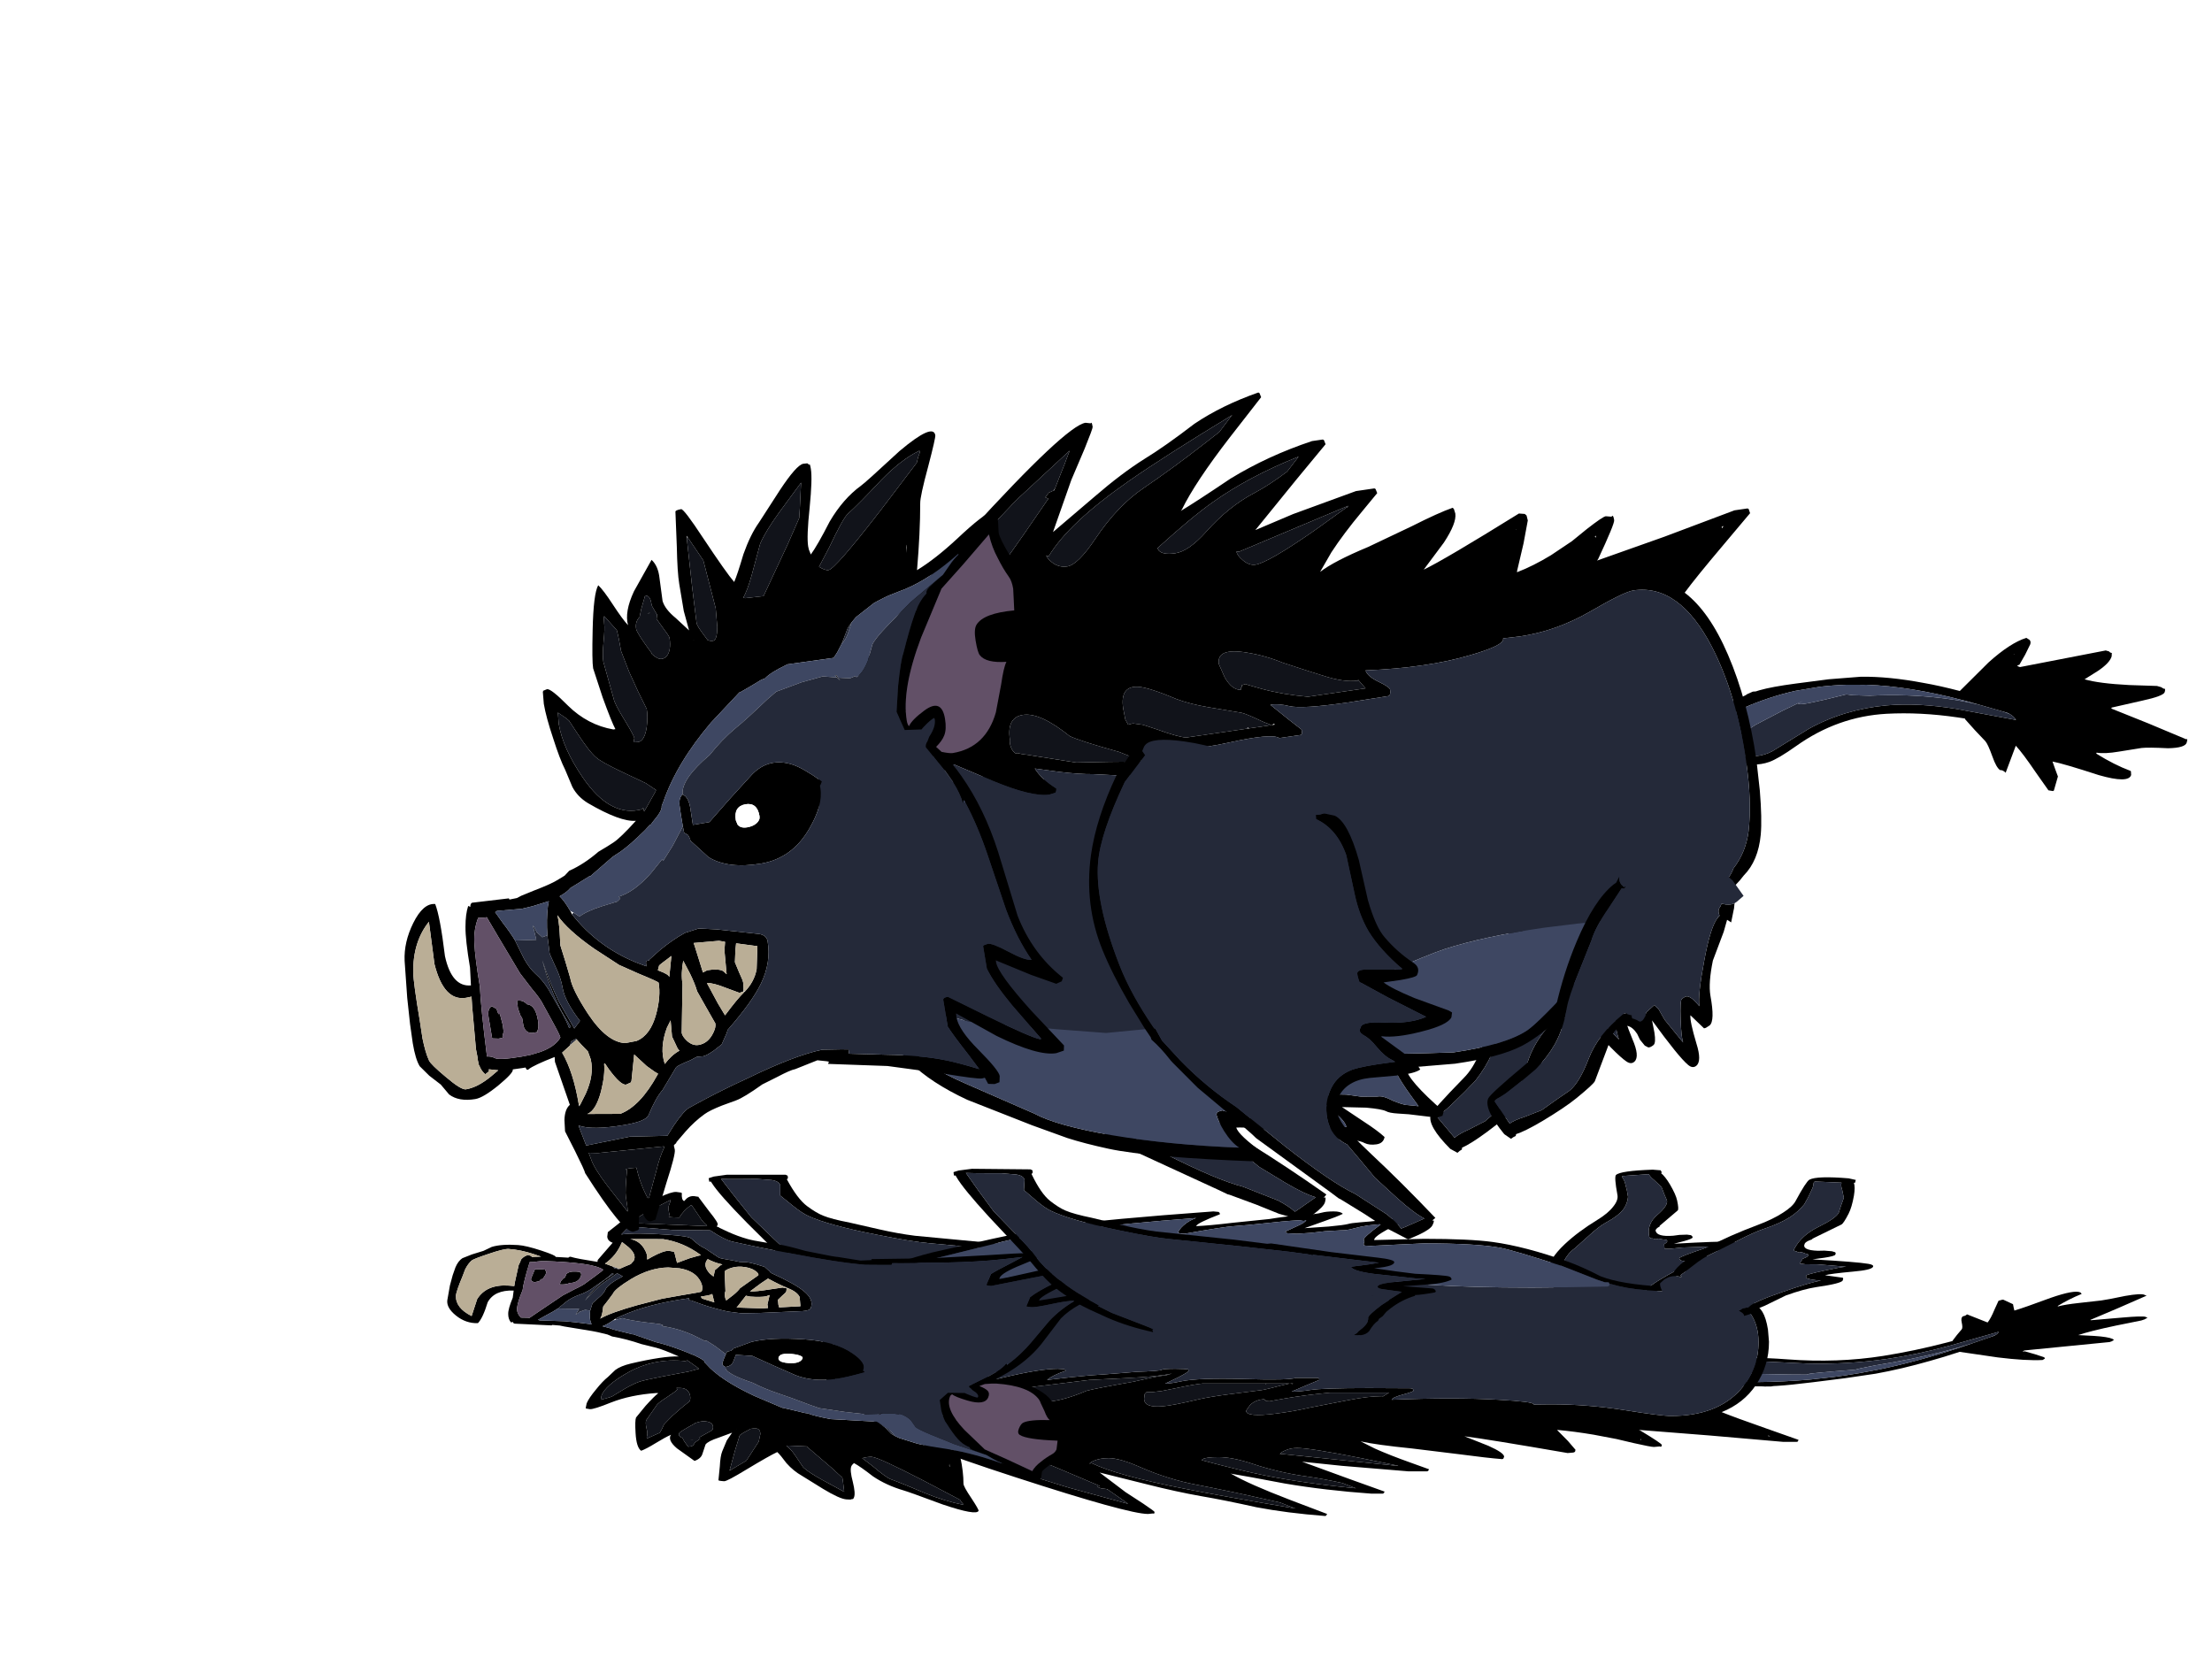 <?xml version="1.0" encoding="UTF-8" standalone="no"?>
<svg xmlns:ffdec="https://www.free-decompiler.com/flash" xmlns:xlink="http://www.w3.org/1999/xlink" ffdec:objectType="frame" height="329.65px" width="435.7px" xmlns="http://www.w3.org/2000/svg">
  <g transform="matrix(1.0, 0.0, 0.0, 1.0, 232.65, 235.25)">
    <filter id="filter0">
      <feOffset dx="3.536" dy="3.535" in="SourceGraphic" result="filterResult0"/>
      <feColorMatrix in="filterResult0" result="filterResult1" type="matrix" values="0 0 0 0 0.0,0 0 0 0 0.0,0 0 0 0 0.0,0 0 0 1 0"/>
      <feColorMatrix in="filterResult1" result="filterResult2" type="matrix" values="1 0 0 0 0,0 1 0 0 0,0 0 1 0 0,0 0 0 0.297 0"/>
    </filter>
    <use ffdec:characterId="525" filter="url(#filter0)" height="284.6" id="shadowMC" transform="matrix(1.0, 0.0, 0.0, -0.4, -232.65, 94.399)" width="431.2" xlink:href="#sprite0"/>
    <use ffdec:characterId="524" height="59.55" transform="matrix(0.969, 0.242, -0.295, 1.177, -46.689, -86.913)" width="94.4" xlink:href="#shape6"/>
    <use ffdec:characterId="254" height="65.0" transform="matrix(0.707, 0.707, -0.707, 0.707, 80.942, -72.92)" width="39.0" xlink:href="#shape1"/>
    <use ffdec:characterId="255" height="92.4" transform="matrix(0.275, -0.956, 0.956, 0.275, 101.922, -87.228)" width="41.5" xlink:href="#shape2"/>
    <use ffdec:characterId="520" height="150.0" transform="matrix(1.01, -0.147, 0.144, 0.989, -82.357, -143.733)" width="187.15" xlink:href="#shape3"/>
    <use ffdec:characterId="521" height="66.5" transform="matrix(0.632, 0.774, -0.774, 0.632, 98.684, -73.983)" width="39.5" xlink:href="#shape4"/>
    <use ffdec:characterId="522" height="146.0" transform="matrix(0.985, -0.165, 0.165, 0.985, -168.202, -130.363)" width="133.6" xlink:href="#shape5"/>
    <use ffdec:characterId="524" height="59.55" transform="matrix(0.902, 0.427, -0.519, 1.095, -6.696, -95.278)" width="94.4" xlink:href="#shape6"/>
  </g>
  <defs>
    <g id="sprite0" transform="matrix(1.0, 0.0, 0.0, 1.0, 228.15, 235.25)">
      <use ffdec:characterId="519" height="71.7" transform="matrix(1.0, 0.0, 0.0, 1.215, -92.1, -80.291)" width="99.5" xlink:href="#shape0"/>
      <use ffdec:characterId="254" height="65.0" transform="matrix(0.995, 0.085, -0.085, 0.995, 74.009, -57.535)" width="39.0" xlink:href="#shape1"/>
      <use ffdec:characterId="255" height="92.4" transform="matrix(0.653, -0.755, 0.755, 0.653, 102.427, -91.234)" width="41.5" xlink:href="#shape2"/>
      <use ffdec:characterId="520" height="150.0" transform="matrix(1.03, 0.0, 0.0, 1.0, -70.191, -161.25)" width="187.15" xlink:href="#shape3"/>
      <use ffdec:characterId="521" height="66.5" transform="matrix(0.978, -0.201, 0.222, 1.08, 92.254, -61.556)" width="39.5" xlink:href="#shape4"/>
      <use ffdec:characterId="522" height="146.0" transform="matrix(0.986, -0.165, 0.165, 0.986, -158.833, -139.548)" width="133.6" xlink:href="#shape5"/>
      <use ffdec:characterId="519" height="71.7" transform="matrix(0.998, -0.024, 0.029, 1.212, -45.907, -77.076)" width="99.5" xlink:href="#shape0"/>
    </g>
    <g id="shape0" transform="matrix(1.0, 0.0, 0.0, 1.0, 42.55, 43.75)">
      <path d="M-1.25 -37.75 L-1.45 -36.7 -1.2 -36.6 Q-1.85 -35.9 -4.15 -34.2 L-9.7 -30.0 -12.4 -27.35 -12.55 -27.2 -12.2 -27.15 -13.65 -25.55 -13.9 -25.3 Q-22.0 -16.15 -25.4 -7.3 -26.7 -3.85 -29.65 1.8 L-34.15 10.7 -37.5 19.3 -40.1 26.25 Q-38.35 26.15 -36.4 26.2 L-33.05 26.25 -30.15 25.8 Q-28.7 25.35 -28.45 23.7 L-28.45 19.5 -25.95 15.35 Q-24.2 12.45 -22.95 11.25 -19.0 7.5 -9.6 3.7 -2.4 0.75 0.85 0.2 L15.0 -2.5 25.05 -4.6 27.45 -5.25 28.2 -5.4 29.25 -5.85 29.35 -5.65 42.45 -8.6 40.7 -9.25 36.95 -10.35 Q37.4 -12.1 41.55 -13.15 L49.95 -14.85 51.8 -15.0 45.6 -16.4 Q42.45 -17.15 42.45 -18.3 42.45 -19.05 43.35 -19.3 L47.3 -20.35 44.85 -23.65 44.9 -23.75 43.45 -25.8 Q40.95 -29.9 40.95 -31.05 L41.0 -31.6 40.95 -31.75 40.95 -31.95 Q40.95 -33.7 39.2 -36.55 L39.15 -36.65 38.95 -37.2 38.3 -38.1 Q39.1 -38.3 39.75 -38.1 40.75 -37.8 41.3 -36.45 42.1 -33.35 42.95 -32.15 L43.1 -31.4 43.8 -30.3 44.45 -28.55 45.2 -27.2 Q47.35 -23.55 49.95 -21.9 L49.9 -21.6 Q51.3 -21.45 53.8 -20.45 L54.0 -20.15 Q53.9 -19.15 53.35 -18.85 L47.45 -18.05 52.55 -17.2 Q55.5 -16.7 56.95 -15.2 56.95 -14.25 56.4 -13.9 55.55 -13.4 49.7 -12.95 L45.9 -12.05 42.45 -11.1 41.55 -10.85 Q43.85 -10.45 44.85 -9.55 45.45 -9.0 45.45 -8.35 45.45 -7.25 42.15 -6.55 L32.95 -4.5 20.95 -1.2 20.15 -1.35 13.55 0.2 -1.9 3.2 Q-5.35 4.1 -9.05 5.85 L-14.7 8.5 Q-18.35 9.95 -20.0 11.35 -21.35 12.45 -23.15 15.2 -25.05 18.1 -27.15 26.1 L-26.95 26.45 -26.95 26.9 -26.95 26.95 Q-26.95 27.65 -27.1 27.65 L-27.4 27.95 -38.95 27.95 -41.55 27.2 -42.45 26.6 -42.55 26.5 -42.45 25.35 -42.45 25.15 -42.2 25.15 -42.1 25.15 -41.9 24.5 Q-40.5 19.95 -35.0 8.45 -27.15 -7.5 -26.4 -9.3 -23.65 -15.65 -22.1 -18.35 -20.05 -22.0 -17.45 -24.95 -17.25 -25.75 -14.2 -28.65 L-10.35 -32.1 Q-6.2 -35.6 -1.35 -37.65 L-1.25 -37.75 M41.15 -22.1 L41.55 -22.2 41.95 -22.1 41.15 -22.1" fill="#000000" fill-rule="evenodd" stroke="none"/>
      <path d="M39.75 -38.1 Q39.1 -38.3 38.3 -38.1 L38.95 -37.2 39.15 -36.65 39.2 -36.55 Q40.95 -33.7 40.95 -31.95 L40.95 -31.75 41.0 -31.6 40.95 -31.05 Q40.95 -29.9 43.45 -25.8 L44.9 -23.75 44.85 -23.65 47.3 -20.35 43.35 -19.3 Q42.45 -19.05 42.45 -18.3 42.45 -17.15 45.6 -16.4 L51.8 -15.0 49.95 -14.85 41.55 -13.15 Q37.4 -12.1 36.95 -10.35 L40.7 -9.25 42.45 -8.6 29.35 -5.65 29.25 -5.85 28.2 -5.4 27.45 -5.25 25.05 -4.6 15.0 -2.5 0.85 0.2 Q-2.4 0.75 -9.6 3.7 -19.0 7.5 -22.95 11.25 -24.2 12.45 -25.95 15.35 L-28.45 19.5 -28.45 23.7 Q-28.7 25.35 -30.15 25.8 L-33.05 26.25 -36.4 26.2 Q-38.35 26.15 -40.1 26.25 L-37.5 19.3 -34.15 10.7 -29.65 1.8 Q-26.7 -3.85 -25.4 -7.3 -22.0 -16.15 -13.9 -25.3 L-13.65 -25.55 -12.2 -27.15 -12.55 -27.2 -12.4 -27.35 -9.7 -30.0 -4.15 -34.2 Q-1.85 -35.9 -1.2 -36.6 L-1.45 -36.7 -1.25 -37.75 -1.1 -38.1 Q0.45 -38.8 2.1 -39.95 L2.65 -40.35 2.75 -40.3 2.85 -40.45 Q5.85 -42.05 15.95 -43.2 L28.45 -43.75 Q34.15 -43.55 38.25 -39.45 L39.4 -38.55 39.75 -38.1 M41.15 -22.1 L41.95 -22.1 41.55 -22.2 41.15 -22.1" fill="#242939" fill-rule="evenodd" stroke="none"/>
    </g>
    <g id="shape1" transform="matrix(1.0, 0.0, 0.0, 1.0, 19.5, 32.5)">
      <path d="M0.35 -30.5 L1.95 -28.55 1.05 -28.25 2.45 -26.25 5.5 -21.0 Q8.35 -17.5 10.55 -16.25 15.0 -13.8 15.0 -12.4 L14.9 -11.55 14.75 -11.2 11.05 -10.75 Q11.9 -9.9 16.1 -8.15 19.5 -6.8 19.5 -5.35 19.5 -4.4 18.3 -4.2 15.95 -3.75 7.05 -4.25 L9.2 -3.1 Q11.0 -2.05 11.0 -1.4 11.0 -0.6 10.7 -0.3 L10.0 0.0 8.5 0.0 7.25 -0.3 Q4.0 -0.65 4.0 2.4 4.0 3.35 5.0 4.5 L5.0 4.8 9.2 12.05 Q9.5 12.65 9.5 17.0 9.5 19.9 8.75 25.05 8.15 29.0 7.45 30.75 L7.55 30.75 7.7 31.0 Q7.55 31.45 7.55 32.05 L6.0 32.5 Q-0.4 32.5 -1.45 30.5 -1.9 29.55 -2.0 20.75 -2.0 18.15 -3.3 15.05 -4.6 11.8 -7.0 8.75 -11.3 3.25 -14.4 -2.6 -18.5 -10.35 -18.5 -15.25 L-18.45 -15.95 -18.95 -17.1 -19.0 -18.85 -19.0 -19.25 -19.25 -19.55 -19.5 -20.85 Q-19.5 -22.2 -17.45 -25.65 -15.35 -29.15 -14.0 -29.95 L-13.25 -30.5 Q-12.55 -31.1 -12.3 -31.8 L-3.0 -32.5 Q-0.9 -32.15 0.2 -30.7 L0.35 -30.5 M-0.5 -27.4 L-0.5 -27.6 -0.6 -27.65 Q-1.65 -27.95 -1.8 -28.85 -2.1 -30.25 -6.35 -30.25 -10.85 -30.25 -14.35 -26.95 -16.95 -24.5 -17.55 -21.55 -16.9 -20.75 -16.95 -19.4 -17.05 -17.4 -16.5 -16.5 L-16.9 -16.05 -15.45 -11.45 Q-14.2 -7.15 -12.7 -4.95 L-9.35 1.1 Q-7.0 5.45 -5.45 7.25 -2.8 10.2 -1.45 13.5 -0.4 16.2 0.0 19.55 L0.05 22.65 0.0 26.0 Q0.0 27.7 -0.3 29.15 -0.4 29.85 -0.1 29.9 L5.05 30.35 Q5.15 29.1 5.85 27.35 L7.0 23.8 7.25 20.1 7.5 17.1 Q7.5 14.55 5.0 10.2 2.5 5.85 2.5 -0.4 2.5 -1.1 2.85 -1.25 L3.1 -1.3 3.8 -1.8 3.85 -1.65 4.25 -1.5 5.25 -2.05 5.25 -2.0 5.75 -2.25 Q6.1 -3.05 5.25 -4.15 L5.1 -4.35 5.0 -6.5 6.15 -6.65 8.55 -6.25 14.3 -6.25 Q13.35 -6.55 10.45 -8.75 7.5 -11.0 7.5 -11.45 7.5 -12.35 7.75 -12.6 8.35 -13.25 10.8 -13.25 8.95 -14.3 4.45 -19.65 -0.1 -25.0 -0.45 -27.2 L-0.5 -27.4" fill="#000000" fill-rule="evenodd" stroke="none"/>
      <path d="M-0.45 -27.2 Q-0.1 -25.0 4.45 -19.65 8.95 -14.3 10.8 -13.25 8.35 -13.25 7.75 -12.6 7.5 -12.35 7.5 -11.45 7.5 -11.0 10.45 -8.75 13.35 -6.55 14.3 -6.25 L8.55 -6.25 6.15 -6.65 5.0 -6.5 5.1 -4.35 5.25 -4.15 Q6.1 -3.05 5.75 -2.25 L5.25 -2.0 5.25 -2.05 4.25 -1.5 3.85 -1.65 3.8 -1.8 3.1 -1.3 2.85 -1.25 Q2.5 -1.1 2.5 -0.4 2.5 5.85 5.0 10.2 7.5 14.55 7.5 17.1 L7.25 20.1 7.0 23.8 5.85 27.35 Q5.15 29.1 5.05 30.35 L-0.1 29.9 Q-0.4 29.85 -0.3 29.15 0.0 27.7 0.0 26.0 L0.05 22.65 0.0 19.55 Q-0.4 16.2 -1.45 13.5 -2.8 10.2 -5.45 7.25 -7.0 5.45 -9.35 1.1 L-12.7 -4.95 Q-14.2 -7.15 -15.45 -11.45 L-16.9 -16.05 -16.5 -16.5 Q-17.05 -17.4 -16.95 -19.4 -16.9 -20.75 -17.55 -21.55 -16.95 -24.5 -14.35 -26.95 -10.85 -30.25 -6.35 -30.25 -2.1 -30.25 -1.8 -28.85 -1.65 -27.95 -0.6 -27.65 L-0.5 -27.6 -0.5 -27.4 -0.55 -27.35 -0.5 -27.2 -0.45 -27.2" fill="#242939" fill-rule="evenodd" stroke="none"/>
    </g>
    <g id="shape2" transform="matrix(1.0, 0.0, 0.0, 1.0, 26.55, 49.9)">
      <path d="M-2.3 0.9 Q-2.3 -10.75 -4.2 -19.55 L-4.7 -21.7 -4.8 -22.0 -5.75 -25.35 Q-6.6 -27.95 -7.6 -30.35 L-9.7 -34.75 Q-12.3 -39.5 -15.75 -43.65 L-17.55 -45.45 Q-19.5 -47.45 -21.9 -47.45 -24.5 -47.45 -24.95 -45.05 -25.25 -43.85 -24.95 -42.5 -24.95 -38.45 -22.5 -35.9 L-16.15 -30.1 Q-10.55 -24.45 -7.5 -16.65 -5.25 -10.8 -4.35 -3.15 L-3.2 8.65 -3.2 8.8 -3.05 8.6 Q-2.55 8.05 -2.4 7.2 L-2.4 7.3 -2.3 6.7 -2.3 6.4 -2.3 6.3 -2.3 6.2 -2.3 5.75 -2.3 1.1 -2.3 0.9 M-14.7 -45.6 L-13.25 -44.0 -13.0 -43.8 -12.2 -42.85 -12.0 -42.3 -11.6 -41.7 Q-10.25 -39.55 -8.35 -35.2 L-5.7 -29.1 -3.45 -23.1 Q-1.85 -17.8 -1.2 -10.85 -0.85 -7.65 -0.75 -3.5 L6.25 0.4 Q11.15 3.45 13.0 6.25 L12.8 6.95 Q12.6 7.35 12.0 7.35 L9.75 6.95 7.5 6.4 7.3 6.1 Q7.1 5.9 7.1 6.65 L14.95 22.05 14.95 22.75 Q14.8 22.9 14.8 23.1 L14.8 23.35 14.15 23.5 Q12.8 23.5 10.65 21.7 L8.3 19.6 Q8.3 22.6 9.65 28.4 L11.0 33.75 11.0 34.6 10.85 35.15 10.9 35.35 Q10.85 35.55 10.25 35.55 9.45 35.55 7.4 31.75 L4.4 26.3 4.2 26.3 3.4 34.15 2.45 42.25 Q2.8 42.5 1.85 42.5 0.75 42.5 -0.25 39.25 -1.15 35.4 -1.65 34.2 L-3.6 30.05 Q-4.8 27.55 -5.0 25.9 L-5.2 25.9 Q-6.35 29.95 -6.6 33.25 L-6.65 33.45 -7.35 33.7 Q-9.15 33.7 -9.15 27.55 -8.9 20.25 -9.1 18.0 L-10.5 19.0 -11.65 19.85 -14.55 19.85 -14.7 19.7 -14.8 18.8 -12.15 15.5 Q-9.15 11.9 -8.1 10.15 L-13.8 9.7 Q-13.4 9.0 -13.6 8.5 -13.35 7.65 -11.45 6.3 -9.3 4.75 -8.9 4.1 L-7.4 1.55 -5.8 -1.0 -5.7 -0.95 -5.9 -2.5 Q-6.9 -9.85 -9.1 -16.2 -12.3 -25.35 -20.15 -31.6 -23.6 -34.35 -24.7 -35.9 -26.55 -38.5 -26.55 -42.55 -26.55 -49.2 -22.4 -49.85 -19.95 -50.25 -17.75 -48.35 L-14.7 -45.6 M9.3 4.8 L9.2 4.75 9.1 4.8 9.3 4.8" fill="#000000" fill-rule="evenodd" stroke="none"/>
      <path d="M-24.95 -45.05 Q-21.55 -43.4 -18.35 -40.5 L-14.25 -36.2 -12.15 -33.85 -12.05 -33.75 -11.2 -32.8 -12.0 -33.65 -12.0 -33.25 Q-12.0 -32.45 -7.6 -24.9 L-7.45 -23.9 -7.4 -23.6 -6.55 -20.25 -6.5 -20.15 Q-4.1 -13.1 -3.0 -6.0 -2.45 -2.4 -2.3 0.9 L-2.3 1.1 -2.3 5.75 -2.4 7.2 Q-2.55 8.05 -3.05 8.6 L-3.2 8.65 -4.35 -3.15 Q-5.25 -10.8 -7.5 -16.65 -10.55 -24.45 -16.15 -30.1 L-22.5 -35.9 Q-24.95 -38.45 -24.95 -42.5 -25.25 -43.85 -24.95 -45.05" fill="#242939" fill-rule="evenodd" stroke="none"/>
      <path d="M-24.95 -45.05 Q-24.5 -47.45 -21.9 -47.45 -19.5 -47.45 -17.55 -45.45 L-15.75 -43.65 Q-12.3 -39.5 -9.7 -34.75 L-7.6 -30.35 Q-6.6 -27.95 -5.75 -25.35 L-4.8 -22.0 -4.7 -21.7 -4.2 -19.55 Q-2.3 -10.75 -2.3 0.9 -2.45 -2.4 -3.0 -6.0 -4.1 -13.1 -6.5 -20.15 L-6.55 -20.25 -7.4 -23.6 -7.45 -23.9 -7.6 -24.9 Q-12.0 -32.45 -12.0 -33.25 L-12.0 -33.65 -11.2 -32.8 -12.05 -33.75 -12.15 -33.85 -14.25 -36.2 -18.35 -40.5 Q-21.55 -43.4 -24.95 -45.05 M-2.3 5.75 L-2.3 6.2 -2.3 6.3 -2.3 6.4 -2.3 6.7 -2.4 7.3 -2.4 7.2 -2.3 5.75" fill="#3e4762" fill-rule="evenodd" stroke="none"/>
    </g>
    <g id="shape3" transform="matrix(1.0, 0.0, 0.0, 1.0, 95.5, 78.0)">
      <path d="M1.3 -77.85 L1.5 -77.0 -5.6 -70.05 Q-13.45 -62.3 -16.75 -57.35 L-17.0 -57.1 Q-14.05 -58.35 -6.6 -62.0 1.2 -65.4 10.0 -67.0 L12.1 -67.0 12.3 -66.85 12.5 -66.0 5.9 -59.9 -3.3 -51.25 4.35 -53.3 17.0 -56.0 20.6 -56.0 20.8 -55.85 21.0 -55.0 17.6 -51.85 Q13.45 -48.05 10.6 -44.75 L7.9 -41.25 Q10.85 -42.95 17.75 -44.75 L26.65 -47.55 Q32.2 -49.45 35.0 -50.0 L35.2 -49.75 35.35 -48.8 Q35.35 -46.9 32.35 -43.45 L27.85 -38.85 27.75 -38.75 Q32.0 -40.1 47.5 -47.0 L48.6 -46.75 48.9 -46.4 49.0 -45.4 47.55 -41.05 45.55 -35.85 45.5 -35.6 Q48.75 -36.35 52.45 -37.95 L56.85 -40.1 60.05 -42.05 Q63.4 -44.0 64.0 -44.0 L65.1 -43.75 Q65.5 -44.25 65.5 -43.0 65.5 -42.3 61.35 -35.85 L61.1 -35.6 74.65 -38.35 88.75 -41.5 91.3 -41.5 91.5 -41.35 91.65 -40.5 85.65 -35.05 Q79.45 -29.45 76.95 -26.85 81.15 -22.5 83.5 -13.5 86.0 -3.95 86.0 7.8 L85.8 13.85 Q85.45 19.5 84.75 22.5 83.55 27.55 80.35 30.0 78.6 31.8 76.95 32.55 74.3 33.75 65.5 35.0 57.75 36.1 53.8 40.05 50.15 44.9 47.5 47.3 39.4 54.75 33.15 56.95 28.75 58.5 20.0 58.5 L10.5 57.9 10.5 58.0 Q10.5 60.4 16.5 67.5 L16.15 68.3 15.0 68.5 9.75 67.05 7.7 66.6 Q6.05 66.25 5.5 65.8 4.7 65.25 1.8 64.55 L-2.8 63.75 0.95 67.2 Q3.35 69.35 4.5 70.8 4.1 72.0 2.75 72.0 1.35 72.0 0.5 71.4 -0.6 70.55 -4.0 70.0 -6.4 69.6 -9.55 68.25 L-16.55 66.4 Q-21.1 65.0 -23.55 64.75 -23.4 66.25 -19.0 70.6 L-19.05 71.25 -19.25 71.75 -20.25 72.0 Q-41.05 68.1 -48.55 65.25 -53.0 63.55 -56.1 62.0 L-62.5 58.5 -74.15 51.7 Q-80.65 47.35 -84.05 42.75 -86.9 38.8 -89.15 33.05 -90.75 29.1 -92.5 22.8 -93.1 20.5 -94.3 12.5 -95.5 4.6 -95.5 2.9 L-95.0 -0.65 Q-94.5 -3.75 -94.5 -5.25 -94.5 -9.4 -94.0 -13.1 -93.3 -17.6 -91.3 -21.0 L-89.25 -25.25 Q-88.35 -26.75 -87.4 -27.2 -85.35 -31.6 -83.95 -32.7 -80.1 -40.55 -58.0 -59.0 -36.5 -77.0 -32.75 -77.0 L-31.8 -76.75 -31.65 -76.85 Q-31.5 -76.8 -31.5 -76.0 -31.5 -75.7 -33.65 -71.95 L-37.05 -66.25 -42.0 -56.6 -33.05 -62.35 Q-27.3 -66.1 -22.55 -68.25 -18.2 -70.15 -12.0 -73.7 -6.2 -76.55 1.1 -78.0 L1.3 -77.85 M7.0 -64.35 Q-3.0 -61.9 -10.65 -57.9 -15.0 -55.65 -22.5 -50.5 L-22.3 -50.0 Q-21.65 -49.0 -19.25 -49.0 -16.6 -49.0 -12.7 -52.35 -7.75 -56.6 -2.5 -58.5 0.55 -59.6 4.4 -61.75 L6.75 -64.1 7.0 -64.35 M15.05 -53.25 L15.1 -53.35 -7.0 -47.5 -7.5 -47.6 Q-7.5 -46.85 -6.55 -45.75 -5.5 -44.5 -4.25 -44.5 -1.8 -44.5 8.0 -49.5 L14.8 -53.1 14.75 -53.0 15.05 -53.25 M12.25 -19.0 L12.2 -19.1 12.0 -19.0 Q9.45 -19.0 5.75 -20.85 3.55 -21.9 -1.75 -24.6 -4.9 -26.5 -8.35 -27.6 -14.0 -29.45 -14.0 -26.15 L-13.25 -23.4 Q-12.2 -20.7 -10.5 -20.5 L-10.45 -20.95 Q-10.35 -20.85 -10.3 -21.0 -10.15 -21.1 -10.25 -21.35 L-9.5 -21.5 -9.2 -21.35 -9.0 -21.25 -6.5 -20.1 Q-2.65 -18.4 2.1 -17.25 L13.35 -17.25 12.25 -19.0 M55.45 36.45 L55.65 36.3 Q58.95 33.85 62.35 33.25 L76.25 30.65 Q77.6 30.2 78.6 28.3 81.4 25.55 82.5 21.55 84.0 15.8 84.0 7.65 84.0 -5.55 80.65 -15.5 76.15 -28.75 67.25 -28.75 65.4 -28.75 58.35 -25.85 51.3 -23.0 44.25 -23.0 L41.0 -23.1 41.0 -23.0 Q41.0 -21.7 34.25 -20.75 25.75 -19.5 13.85 -20.75 14.0 -19.55 16.05 -18.15 18.0 -16.8 18.0 -16.3 18.0 -15.2 17.5 -15.1 L9.5 -15.0 Q0.65 -15.0 -1.7 -15.95 -3.75 -16.8 -5.3 -16.75 L-2.2 -13.35 0.0 -11.0 -0.05 -10.25 -0.3 -10.0 -4.5 -10.0 Q-5.8 -11.2 -14.3 -10.55 -23.25 -9.9 -26.55 -11.75 -28.2 -12.7 -29.5 -12.85 L-27.0 -9.75 Q-25.0 -7.1 -25.0 -6.5 L-25.05 -5.8 -25.3 -5.75 -25.95 -5.6 -27.5 -5.5 Q-29.9 -5.5 -30.1 -6.0 -30.4 -6.6 -35.0 -7.0 L-37.1 -7.45 -41.05 -8.25 Q-43.65 -8.6 -47.45 -9.65 L-52.05 -11.0 Q-51.05 -8.7 -48.5 -6.5 -48.55 -5.9 -48.8 -5.7 L-50.0 -5.5 Q-53.35 -5.5 -60.35 -9.75 L-69.0 -15.1 Q-71.15 -16.1 -73.1 -17.55 L-76.75 -20.35 Q-77.55 -21.0 -81.6 -22.9 L-85.95 -25.0 -86.05 -25.0 -88.75 -20.35 Q-92.15 -14.8 -92.5 -11.5 L-92.6 -7.9 -92.5 -4.0 Q-92.5 -2.75 -93.0 -0.2 L-93.5 2.85 Q-93.5 4.25 -90.5 21.5 -89.85 24.95 -87.6 30.55 L-83.5 39.8 Q-81.55 43.75 -74.0 48.5 L-61.8 56.25 Q-57.8 59.3 -47.55 62.7 -36.95 66.2 -23.55 68.75 -24.9 67.55 -25.95 65.15 -26.85 63.05 -27.0 61.55 L-26.65 61.15 -25.75 61.0 Q-18.15 64.5 -16.3 64.75 -14.3 65.05 -9.3 66.45 -5.1 67.65 -2.5 67.75 -2.65 66.5 -4.2 64.8 L-6.5 62.05 -6.15 61.25 -4.25 61.0 -1.6 61.45 1.1 62.25 4.2 62.7 Q5.25 62.65 6.5 63.55 7.75 64.45 9.3 65.1 L11.85 65.75 Q8.5 59.4 8.5 58.15 8.5 57.55 8.65 57.05 8.5 56.7 8.5 56.15 L8.5 55.45 8.6 55.25 8.8 55.15 9.75 55.0 14.9 55.65 20.0 56.25 Q30.15 56.25 34.7 54.05 37.15 52.85 46.5 45.05 L53.1 38.4 54.6 37.1 55.35 37.05 55.45 36.45 M85.85 -38.65 L85.85 -38.35 86.25 -38.75 85.85 -38.65 M46.5 -43.95 L46.55 -43.85 46.55 -44.0 46.5 -43.95 M61.35 -40.35 L61.55 -40.1 61.55 -40.5 61.35 -40.35 M-40.35 -65.15 L-38.45 -68.55 -37.85 -69.6 -37.35 -70.55 -36.55 -72.0 -37.15 -71.6 -47.6 -64.25 -49.1 -63.1 -49.15 -63.05 -61.0 -53.55 Q-74.7 -42.0 -82.55 -32.55 L-82.5 -32.0 -83.45 -30.45 -84.55 -28.25 -84.55 -28.0 -83.85 -28.2 Q-84.6 -27.6 -84.95 -26.7 -82.3 -26.5 -81.55 -25.85 L-81.45 -25.75 Q-80.35 -24.9 -78.55 -24.05 L-77.8 -23.75 -78.05 -24.2 Q-73.6 -25.45 -65.45 -35.5 -60.75 -41.3 -56.5 -47.6 -50.25 -54.05 -44.95 -59.95 L-41.95 -63.25 -42.5 -63.6 -41.7 -64.4 -40.7 -64.7 -40.6 -64.7 -40.35 -65.15 M-34.05 -54.15 Q-28.95 -59.9 -23.5 -62.6 -17.25 -65.7 -10.55 -69.6 L-7.45 -71.4 -4.8 -74.1 -4.5 -74.35 Q-18.9 -68.1 -26.1 -64.4 -38.75 -57.95 -43.5 -52.0 L-43.75 -52.1 -43.95 -52.25 Q-43.8 -51.55 -43.05 -50.75 -41.9 -49.5 -40.25 -49.5 -38.15 -49.5 -34.05 -54.15 M-56.0 -17.4 Q-56.2 -16.6 -56.0 -15.75 -55.8 -14.95 -55.3 -14.5 L-55.1 -14.5 -55.0 -14.5 -54.8 -14.45 -54.15 -14.2 -53.5 -14.0 -53.45 -14.0 -44.0 -11.0 -37.75 -10.2 -36.65 -10.05 Q-30.4 -9.25 -28.15 -7.8 L-29.2 -8.65 Q-30.9 -9.15 -32.25 -9.95 L-35.5 -11.85 Q-42.8 -15.15 -44.5 -16.35 -49.5 -21.85 -52.85 -21.8 -56.0 -21.75 -56.0 -17.4 M-10.0 -12.75 L-5.65 -12.75 -7.25 -13.7 Q-10.1 -15.65 -11.0 -16.0 L-17.1 -18.0 Q-20.6 -19.15 -23.0 -20.5 -28.05 -23.6 -30.0 -24.0 -33.5 -24.75 -33.5 -20.25 L-33.4 -18.0 -33.0 -16.9 -32.25 -17.0 -32.15 -17.0 -32.0 -17.0 -30.15 -16.45 -27.6 -15.15 Q-23.85 -13.1 -22.3 -12.75 L-10.3 -12.75 -10.0 -12.75 M-5.65 -12.75 L-5.0 -12.75 -5.1 -12.95 -5.65 -12.75" fill="#000000" fill-rule="evenodd" stroke="none"/>
      <path d="M7.0 -64.35 L6.75 -64.1 4.4 -61.75 Q0.55 -59.6 -2.5 -58.5 -7.75 -56.6 -12.7 -52.35 -16.6 -49.0 -19.25 -49.0 -21.65 -49.0 -22.3 -50.0 L-22.5 -50.5 Q-15.0 -55.65 -10.65 -57.9 -3.0 -61.9 7.0 -64.35 M14.8 -53.1 L8.0 -49.5 Q-1.8 -44.5 -4.25 -44.5 -5.5 -44.5 -6.55 -45.75 -7.5 -46.85 -7.5 -47.6 L-7.0 -47.5 15.1 -53.35 15.05 -53.25 14.8 -53.1 M12.0 -19.0 L12.25 -19.0 13.35 -17.25 2.1 -17.25 Q-2.65 -18.4 -6.5 -20.1 L-9.0 -21.25 -9.2 -21.35 -9.5 -21.5 -10.25 -21.35 Q-10.15 -21.1 -10.3 -21.0 -10.35 -20.85 -10.45 -20.95 L-10.5 -20.5 Q-12.2 -20.7 -13.25 -23.4 L-14.0 -26.15 Q-14.0 -29.45 -8.35 -27.6 -4.9 -26.5 -1.75 -24.6 3.55 -21.9 5.75 -20.85 9.45 -19.0 12.0 -19.0 M-81.55 -25.85 Q-82.3 -26.5 -84.95 -26.7 -84.6 -27.6 -83.85 -28.2 L-84.55 -28.0 -84.55 -28.25 -83.45 -30.45 -82.5 -32.0 -82.55 -32.55 Q-74.7 -42.0 -61.0 -53.55 L-49.15 -63.05 -49.1 -63.1 -47.6 -64.25 -37.15 -71.6 -36.55 -72.0 -37.35 -70.55 -37.85 -69.6 -38.45 -68.55 -40.35 -65.15 -40.7 -64.7 -41.7 -64.4 -42.5 -63.6 -41.95 -63.25 -44.95 -59.95 Q-50.25 -54.05 -56.5 -47.6 -60.75 -41.3 -65.45 -35.5 -73.6 -25.45 -78.05 -24.2 L-78.55 -24.05 Q-80.35 -24.9 -81.45 -25.75 L-81.5 -25.9 -81.55 -25.85 M-34.05 -54.15 Q-38.15 -49.5 -40.25 -49.5 -41.9 -49.5 -43.05 -50.75 -43.8 -51.55 -43.95 -52.25 L-43.75 -52.1 -43.5 -52.0 Q-38.75 -57.95 -26.1 -64.4 -18.9 -68.1 -4.5 -74.35 L-4.8 -74.1 -7.45 -71.4 -10.55 -69.6 Q-17.25 -65.7 -23.5 -62.6 -28.95 -59.9 -34.05 -54.15 M-56.0 -17.4 Q-56.0 -21.75 -52.85 -21.8 -49.5 -21.85 -44.5 -16.35 -42.8 -15.15 -35.5 -11.85 L-32.25 -9.95 Q-30.9 -9.15 -29.2 -8.65 L-28.15 -7.8 Q-30.4 -9.25 -36.65 -10.05 L-37.75 -10.2 -44.0 -11.0 -53.45 -14.0 -53.5 -14.0 -54.15 -14.2 -54.8 -14.45 -55.0 -14.5 -55.1 -14.5 -55.3 -14.5 Q-55.8 -14.95 -56.0 -15.75 -56.2 -16.6 -56.0 -17.4 M-10.3 -12.75 L-22.3 -12.75 Q-23.85 -13.1 -27.6 -15.15 L-30.15 -16.45 -32.0 -17.0 -32.15 -17.0 -32.25 -17.0 -33.0 -16.9 -33.4 -18.0 -33.5 -20.25 Q-33.5 -24.75 -30.0 -24.0 -28.05 -23.6 -23.0 -20.5 -20.6 -19.15 -17.1 -18.0 L-11.0 -16.0 Q-10.1 -15.65 -7.25 -13.7 L-5.65 -12.75 -10.0 -12.75 -10.3 -13.0 -10.3 -12.75" fill="#11131a" fill-rule="evenodd" stroke="none"/>
      <path d="M-87.6 30.55 Q-89.85 24.95 -90.5 21.5 -93.5 4.25 -93.5 2.85 L-93.0 -0.2 Q-92.5 -2.75 -92.5 -4.0 L-92.6 -7.9 -92.5 -11.5 Q-92.15 -14.8 -88.75 -20.35 L-86.05 -25.0 -85.95 -25.0 -81.6 -22.9 Q-77.55 -21.0 -76.75 -20.35 L-73.1 -17.55 Q-71.15 -16.1 -69.0 -15.1 L-60.35 -9.75 Q-53.35 -5.5 -50.0 -5.5 L-48.8 -5.7 Q-48.55 -5.9 -48.5 -6.5 -51.05 -8.7 -52.05 -11.0 L-47.45 -9.65 Q-43.65 -8.6 -41.05 -8.25 L-37.1 -7.45 -35.0 -7.0 Q-30.4 -6.6 -30.1 -6.0 -29.9 -5.5 -27.5 -5.5 L-25.95 -5.6 -25.3 -5.75 -25.05 -5.8 -25.0 -6.5 Q-25.0 -7.1 -27.0 -9.75 L-29.5 -12.85 Q-28.2 -12.7 -26.55 -11.75 -23.25 -9.9 -14.3 -10.55 -5.8 -11.2 -4.5 -10.0 L-0.3 -10.0 -0.05 -10.25 0.0 -11.0 -2.2 -13.35 -5.3 -16.75 Q-3.75 -16.8 -1.7 -15.95 0.65 -15.0 9.5 -15.0 L17.5 -15.1 Q18.0 -15.2 18.0 -16.3 18.0 -16.8 16.05 -18.15 14.0 -19.55 13.85 -20.75 25.75 -19.5 34.25 -20.75 41.0 -21.7 41.0 -23.0 L41.0 -23.1 44.25 -23.0 Q51.3 -23.0 58.35 -25.85 65.4 -28.75 67.25 -28.75 76.15 -28.75 80.65 -15.5 84.0 -5.55 84.0 7.65 84.0 15.8 82.5 21.55 81.4 25.55 78.6 28.3 77.6 30.2 76.25 30.65 L62.35 33.25 Q58.95 33.85 55.65 36.3 L55.45 36.45 55.5 36.1 Q55.5 35.35 55.3 35.2 L55.1 35.0 47.25 34.65 40.75 34.5 Q29.0 34.5 21.2 35.85 17.65 36.5 9.25 38.9 -6.1 43.25 -32.65 43.25 L-45.8 42.6 -55.0 40.5 -65.1 38.05 -71.5 36.5 Q-72.6 36.25 -81.0 32.1 -87.5 28.95 -87.5 30.5 L-87.6 30.55" fill="#242939" fill-rule="evenodd" stroke="none"/>
      <path d="M-87.6 30.55 L-87.5 30.5 Q-87.5 28.95 -81.0 32.1 -72.6 36.25 -71.5 36.5 L-65.1 38.05 -55.0 40.5 -45.8 42.6 -32.65 43.25 Q-6.1 43.25 9.25 38.9 17.65 36.5 21.2 35.85 29.0 34.5 40.75 34.5 L47.25 34.65 55.1 35.0 55.3 35.2 Q55.5 35.35 55.5 36.1 L55.45 36.45 55.35 37.05 54.6 37.1 53.1 38.4 46.5 45.05 Q37.15 52.85 34.7 54.05 30.15 56.25 20.0 56.25 L14.9 55.65 9.75 55.0 8.8 55.15 8.6 55.25 8.5 55.45 8.5 56.15 Q8.5 56.7 8.65 57.05 8.5 57.55 8.5 58.15 8.5 59.4 11.85 65.75 L9.3 65.1 Q7.75 64.45 6.5 63.55 5.25 62.65 4.2 62.7 L1.1 62.25 -1.6 61.45 -4.25 61.0 -6.15 61.25 -6.5 62.05 -4.2 64.8 Q-2.65 66.5 -2.5 67.75 -5.1 67.65 -9.3 66.45 -14.3 65.05 -16.3 64.75 -18.15 64.5 -25.75 61.0 L-26.65 61.15 -27.0 61.55 Q-26.85 63.05 -25.95 65.15 -24.9 67.55 -23.55 68.75 -36.95 66.2 -47.55 62.7 -57.8 59.3 -61.8 56.25 L-74.0 48.5 Q-81.55 43.75 -83.5 39.8 L-87.6 30.55" fill="#3e4762" fill-rule="evenodd" stroke="none"/>
    </g>
    <g id="shape4" transform="matrix(1.0, 0.0, 0.0, 1.0, 20.0, 34.0)">
      <path d="M-0.55 -31.45 L0.2 -30.7 0.35 -30.5 1.95 -28.55 1.05 -28.25 2.45 -26.25 5.5 -21.0 Q8.35 -17.5 10.55 -16.25 15.0 -13.8 15.0 -12.4 L14.9 -11.55 14.75 -11.2 11.05 -10.75 Q11.9 -9.9 16.1 -8.15 19.5 -6.8 19.5 -5.35 19.5 -4.4 18.3 -4.2 15.95 -3.75 7.05 -4.25 L9.2 -3.1 Q11.0 -2.05 11.0 -1.4 11.0 -0.6 10.7 -0.3 L10.0 0.0 8.5 0.0 7.25 -0.3 Q4.0 -0.65 4.0 2.4 4.0 3.35 5.0 4.5 L5.0 4.8 9.2 12.05 Q9.5 12.65 9.5 17.0 9.5 19.9 8.75 25.05 8.15 29.0 7.45 30.75 L7.55 30.75 7.7 31.0 Q7.55 31.45 7.55 32.05 L6.0 32.5 Q-0.4 32.5 -1.45 30.5 -1.9 29.55 -2.0 20.75 -2.0 18.15 -3.3 15.05 -4.6 11.8 -7.0 8.75 -11.3 3.25 -14.4 -2.6 -18.5 -10.35 -18.5 -15.25 L-18.45 -15.95 -18.95 -17.1 -18.95 -17.2 Q-18.35 -16.5 -17.5 -16.5 L-16.7 -16.6 -16.8 -16.75 -16.75 -17.0 -16.5 -16.5 -16.9 -16.05 -15.45 -11.45 Q-14.2 -7.15 -12.7 -4.95 L-9.35 1.1 Q-7.0 5.45 -5.45 7.25 -2.8 10.2 -1.45 13.5 -0.4 16.2 0.0 19.55 L0.05 22.65 0.0 26.0 Q0.0 27.7 -0.3 29.15 -0.4 29.85 -0.1 29.9 L5.05 30.35 Q5.15 29.1 5.85 27.35 L7.0 23.8 7.25 20.1 7.5 17.1 Q7.5 14.55 5.0 10.2 2.5 5.85 2.5 -0.4 2.5 -1.1 2.85 -1.25 L3.1 -1.3 3.8 -1.8 3.85 -1.65 4.25 -1.5 5.25 -2.05 5.25 -2.0 5.75 -2.25 Q6.1 -3.05 5.25 -4.15 L5.1 -4.35 5.0 -6.5 6.15 -6.65 8.55 -6.25 14.3 -6.25 Q13.35 -6.55 10.45 -8.75 7.5 -11.0 7.5 -11.45 7.5 -12.35 7.75 -12.6 8.35 -13.25 10.8 -13.25 8.95 -14.3 4.45 -19.65 -0.1 -25.0 -0.45 -27.2 L-0.5 -27.4 -0.5 -27.6 -0.6 -27.65 Q-1.65 -27.95 -1.8 -28.85 L-2.1 -29.4 -2.0 -29.5 Q-0.8 -30.4 -0.55 -31.45" fill="#000000" fill-rule="evenodd" stroke="none"/>
      <path d="M-18.95 -17.2 L-19.55 -18.25 -20.0 -20.1 Q-20.0 -21.05 -18.65 -23.95 -17.4 -26.6 -16.55 -27.75 L-15.75 -29.35 Q-15.2 -30.65 -14.0 -31.85 -13.0 -32.75 -11.2 -33.05 L-9.05 -33.25 -4.25 -34.0 -0.55 -33.75 -0.5 -32.05 -0.55 -31.45 Q-0.8 -30.4 -2.0 -29.5 L-2.1 -29.4 -1.8 -28.85 Q-1.65 -27.95 -0.6 -27.65 L-0.5 -27.6 -0.5 -27.4 -0.55 -27.35 -0.5 -27.2 -0.45 -27.2 Q-0.1 -25.0 4.45 -19.65 8.95 -14.3 10.8 -13.25 8.35 -13.25 7.75 -12.6 7.5 -12.35 7.5 -11.45 7.5 -11.0 10.45 -8.75 13.35 -6.55 14.3 -6.25 L8.55 -6.25 6.15 -6.65 5.0 -6.5 5.1 -4.35 5.25 -4.15 Q6.1 -3.05 5.75 -2.25 L5.25 -2.0 5.25 -2.05 4.25 -1.5 3.85 -1.65 3.8 -1.8 3.1 -1.3 2.85 -1.25 Q2.5 -1.1 2.5 -0.4 2.5 5.85 5.0 10.2 7.5 14.55 7.5 17.1 L7.25 20.1 7.0 23.8 5.85 27.35 Q5.15 29.1 5.05 30.35 L-0.1 29.9 Q-0.4 29.85 -0.3 29.15 0.0 27.7 0.0 26.0 L0.05 22.65 0.0 19.55 Q-0.4 16.2 -1.45 13.5 -2.8 10.2 -5.45 7.25 -7.0 5.45 -9.35 1.1 L-12.7 -4.95 Q-14.2 -7.15 -15.45 -11.45 L-16.9 -16.05 -16.5 -16.5 -16.75 -17.0 -16.8 -16.75 -16.7 -16.6 -17.5 -16.5 Q-18.35 -16.5 -18.95 -17.2" fill="#242939" fill-rule="evenodd" stroke="none"/>
    </g>
    <g id="shape5" transform="matrix(1.0, 0.0, 0.0, 1.0, 66.8, 70.4)">
      <path d="M51.05 -67.0 Q47.35 -65.95 42.75 -62.6 37.65 -58.7 35.0 -57.0 33.95 -56.3 30.3 -51.05 L27.75 -47.7 Q28.8 -46.75 29.5 -46.75 30.85 -46.75 41.65 -56.75 L50.1 -64.7 50.15 -64.75 50.6 -65.8 51.0 -66.5 51.0 -66.55 51.15 -66.75 51.05 -67.0 M52.25 -63.65 Q49.7 -58.1 49.5 -56.75 48.55 -51.05 46.7 -43.85 50.6 -45.4 55.6 -48.7 61.35 -52.55 63.55 -53.0 L64.1 -53.1 64.15 -52.9 64.05 -50.7 63.8 -48.5 Q63.8 -47.25 65.3 -43.5 66.8 -39.75 66.8 -37.05 L66.7 -33.45 Q66.3 -30.95 64.8 -29.85 64.55 -29.95 64.4 -30.4 64.25 -30.8 63.55 -30.8 58.75 -30.8 57.8 -29.55 L57.8 -28.05 57.75 -26.5 Q57.75 -25.9 58.3 -25.8 L63.15 -24.85 Q63.8 -24.65 63.8 -24.25 63.8 -22.7 59.8 -13.55 58.65 -11.05 56.45 -8.8 52.6 -4.85 47.8 -4.85 L47.3 -4.85 47.9 -3.8 48.6 -2.4 Q52.0 4.65 53.3 13.65 L55.0 26.65 Q56.65 34.55 61.8 40.2 L61.45 40.85 60.3 41.15 55.7 38.6 49.35 34.65 49.35 34.35 49.3 35.0 Q49.3 37.3 54.55 45.55 L59.8 53.4 59.6 54.4 58.05 54.65 Q54.4 54.65 47.0 49.35 L39.85 43.65 39.8 44.4 Q39.8 46.95 43.05 51.5 46.3 56.1 46.3 57.25 L46.05 58.45 45.05 58.65 43.8 58.4 43.35 57.1 42.8 57.15 Q41.85 57.15 35.45 54.95 L24.8 51.65 13.3 49.3 13.55 48.9 13.15 48.75 11.35 48.25 9.05 48.75 6.75 49.25 Q5.8 49.25 2.95 50.2 L-0.15 51.15 Q-4.15 53.1 -5.75 53.4 L-8.7 53.95 Q-11.25 54.5 -12.35 55.05 -14.5 56.1 -16.6 57.8 L-18.75 59.6 -18.8 59.75 -19.2 60.0 -19.35 60.15 -19.3 61.0 Q-19.3 61.95 -22.0 67.15 L-25.25 73.75 -25.3 73.95 -26.25 74.15 Q-27.05 74.15 -27.45 72.85 L-27.75 71.4 Q-28.4 71.9 -28.85 75.25 L-29.1 75.45 -30.0 75.6 Q-32.0 75.6 -37.5 62.65 -37.5 62.1 -38.75 58.0 L-40.05 53.85 -39.8 51.65 Q-39.4 49.55 -38.25 48.85 L-39.75 40.0 -39.65 39.05 Q-43.95 39.95 -45.15 40.6 L-45.15 40.65 -45.4 40.65 -45.55 40.5 -45.65 40.15 -46.2 40.15 -48.2 40.1 -48.2 40.15 Q-48.2 40.8 -51.45 42.7 -54.85 44.65 -56.45 44.65 -59.75 44.65 -61.4 42.9 L-62.7 40.7 -64.65 38.6 -66.2 36.45 Q-66.8 34.95 -66.8 31.75 L-66.7 27.9 -66.4 22.75 -65.7 15.45 Q-65.25 11.8 -62.8 8.4 -60.2 4.8 -57.9 5.4 -57.35 8.0 -57.7 15.85 -57.4 22.1 -53.6 22.4 L-53.2 18.9 Q-53.2 13.3 -52.75 10.8 -52.35 8.4 -51.55 6.85 L-51.15 7.1 Q-51.1 6.5 -50.7 6.35 L-43.4 6.7 -43.3 6.95 -41.8 6.9 -40.9 6.6 -38.25 6.0 Q-34.5 5.25 -33.05 4.6 L-31.8 4.1 -30.75 3.3 Q-27.65 2.5 -24.45 0.55 -22.35 -0.25 -21.25 -0.75 -19.75 -1.4 -16.15 -4.25 -19.2 -4.5 -24.9 -9.25 -26.7 -10.8 -27.4 -12.9 L-28.25 -16.5 Q-28.95 -18.75 -29.55 -22.95 -30.25 -27.35 -30.25 -30.0 L-30.05 -32.35 Q-29.95 -32.35 -30.0 -32.55 L-29.15 -32.75 Q-28.35 -32.75 -25.6 -28.85 -22.4 -24.45 -17.55 -22.75 L-17.15 -22.75 Q-17.65 -24.2 -18.6 -29.35 L-19.5 -35.3 Q-19.5 -36.75 -18.35 -42.75 -17.0 -49.85 -15.8 -51.3 -14.95 -50.2 -13.6 -47.1 -12.2 -43.9 -11.3 -42.55 -11.6 -45.25 -9.05 -48.95 L-4.6 -54.5 Q-3.5 -53.1 -3.65 -50.65 L-3.8 -46.15 Q-3.6 -44.45 -1.8 -42.4 L0.4 -39.55 0.0 -43.5 0.0 -48.9 Q0.0 -51.2 0.75 -56.3 L1.6 -63.0 Q1.55 -63.4 2.8 -63.4 3.35 -63.4 6.15 -57.05 9.55 -49.45 10.75 -47.5 11.6 -48.8 13.45 -52.6 15.45 -56.2 17.5 -58.25 L22.65 -63.9 Q26.7 -68.25 28.05 -68.25 L28.85 -68.2 29.15 -67.85 Q29.35 -68.25 29.35 -67.0 29.35 -65.05 27.85 -59.5 26.3 -53.95 26.3 -52.0 26.3 -51.3 26.45 -50.85 L26.55 -50.35 Q28.1 -51.85 31.3 -56.15 34.65 -60.15 38.55 -62.1 39.35 -62.45 47.2 -67.6 54.65 -72.0 54.65 -69.5 54.65 -69.0 52.25 -63.65 M2.95 -57.45 L2.4 -47.75 2.1 -40.75 Q2.1 -40.1 3.2 -38.05 L3.25 -37.95 3.45 -37.55 3.65 -37.15 3.65 -37.1 Q4.15 -36.75 4.75 -36.75 5.55 -36.75 6.0 -39.3 L6.3 -43.0 5.45 -52.7 3.1 -57.85 3.0 -58.05 2.95 -57.45 M27.0 -64.65 L21.8 -59.6 Q18.5 -56.35 17.05 -54.1 L14.35 -48.2 Q13.0 -45.35 12.0 -44.15 L12.35 -44.0 16.0 -43.8 22.5 -53.25 25.5 -57.85 25.5 -57.9 25.9 -59.6 26.75 -63.5 27.0 -64.65 M55.2 -45.65 L53.8 -44.8 Q47.7 -41.2 42.55 -40.3 L40.25 -39.8 40.05 -39.75 39.9 -39.7 39.7 -39.65 39.55 -39.6 39.2 -39.5 39.05 -39.45 37.65 -39.0 37.45 -38.9 37.25 -38.85 33.3 -36.7 32.25 -35.8 31.35 -34.85 29.7 -32.05 29.55 -31.85 28.5 -30.45 28.4 -30.35 28.0 -29.9 27.9 -29.8 27.6 -29.5 18.45 -29.75 Q14.9 -28.75 13.6 -27.75 L12.85 -27.6 10.45 -26.65 8.3 -25.85 8.15 -25.85 2.5 -21.55 1.65 -20.9 Q-6.3 -14.2 -10.2 -7.05 L-10.65 -6.3 Q-10.65 -5.35 -12.95 -3.45 L-13.4 -3.0 -13.55 -3.0 -14.8 -2.05 Q-18.15 0.3 -20.15 1.25 L-21.85 2.0 -26.75 5.0 -26.7 5.1 -26.95 5.0 -31.1 6.7 Q-31.9 7.4 -33.45 7.95 -32.7 8.9 -31.85 11.15 L-31.6 11.9 Q-27.75 18.95 -20.75 23.3 L-18.85 24.4 -18.85 24.3 -18.8 23.6 -18.6 23.35 -18.1 23.35 -18.15 23.25 -15.7 21.7 Q-12.95 20.1 -10.25 19.15 L-7.45 18.75 -4.0 19.5 4.2 21.8 Q5.55 22.3 5.55 23.5 5.55 27.7 2.9 31.45 0.6 34.75 -5.1 39.4 L-5.4 40.0 -6.75 42.05 -8.5 43.0 Q-10.1 43.75 -10.75 43.75 L-12.0 43.65 -13.35 44.1 Q-15.95 44.7 -16.35 45.0 L-18.05 47.0 -19.75 49.0 Q-21.3 50.25 -23.3 53.45 -24.05 54.55 -28.35 54.55 -34.8 54.55 -37.25 53.15 L-36.4 57.3 -27.6 57.0 -20.3 58.05 -18.65 56.2 Q-16.25 53.7 -15.1 53.3 -9.05 51.15 -2.9 49.5 7.1 46.55 12.65 46.35 L13.65 46.5 16.35 46.9 17.75 47.15 17.75 47.65 17.7 48.0 24.85 49.4 Q31.7 50.65 36.5 52.5 38.7 53.35 42.55 55.25 L40.95 52.15 Q38.5 47.65 37.8 45.95 L37.8 40.7 Q37.75 40.55 37.85 40.45 38.0 40.15 38.8 40.15 L46.1 45.4 Q53.65 50.8 55.35 51.4 L55.6 51.4 55.55 51.3 51.0 43.85 Q48.25 39.1 47.3 35.95 L47.3 31.45 47.45 31.3 48.3 31.15 Q49.2 31.15 52.05 33.35 54.95 35.6 56.3 35.7 54.15 31.15 52.95 25.05 L51.2 14.15 Q50.2 7.85 48.5 2.85 L48.35 2.4 48.1 2.95 48.05 3.05 Q47.8 0.95 46.8 -1.4 L46.8 -1.5 45.6 -4.0 45.5 -4.05 45.4 -4.25 42.65 -9.1 Q42.65 -9.7 43.15 -10.2 L43.65 -11.05 Q45.3 -12.8 45.3 -14.3 L45.3 -14.6 45.2 -14.55 Q44.35 -14.25 42.9 -13.15 L42.35 -12.7 42.15 -12.75 39.1 -13.15 38.1 -16.95 39.25 -21.95 Q40.6 -26.85 41.3 -28.05 43.4 -32.85 44.75 -35.25 46.1 -37.75 47.8 -39.0 L47.8 -39.1 Q47.8 -39.75 49.2 -40.6 L51.25 -41.9 51.45 -42.0 51.5 -42.05 51.6 -42.1 53.3 -43.85 Q54.25 -44.85 55.3 -45.55 L55.85 -46.0 55.2 -45.65 M-7.2 -1.65 L-7.2 -4.0 -7.15 -6.05 Q-6.95 -7.45 -6.2 -7.85 L-6.15 -7.8 -5.75 -7.45 -5.65 -7.3 Q-5.15 -6.5 -5.15 -5.05 L-5.2 -1.6 -1.9 -1.6 2.7 -5.35 8.05 -9.55 Q11.9 -12.3 16.2 -10.05 18.1 -9.05 21.3 -5.85 L20.95 -5.25 20.8 -5.1 20.8 -4.6 Q20.8 -1.25 17.35 2.9 13.05 8.15 6.8 8.15 0.2 8.15 -3.2 5.2 L-5.35 2.45 -5.9 1.75 -6.2 1.4 -6.2 1.05 -6.45 0.25 -7.15 -0.35 -7.2 -1.65 M27.65 -25.55 L27.7 -25.55 27.4 -25.95 27.3 -26.1 27.65 -26.0 27.85 -25.5 28.15 -24.9 27.65 -25.55 M0.95 -37.55 L1.0 -37.55 1.0 -37.6 0.95 -37.55 M3.3 -1.1 L3.5 -0.2 Q3.95 0.65 5.3 0.65 6.45 0.65 7.25 0.15 8.05 -0.35 8.05 -1.15 8.05 -3.9 5.7 -3.9 3.3 -3.85 3.3 -1.1 M40.05 -13.75 Q40.8 -14.9 43.55 -16.3 47.3 -18.2 47.3 -14.05 47.3 -11.95 46.6 -10.8 46.0 -9.8 44.65 -8.85 L45.55 -7.7 Q47.1 -7.1 47.7 -7.1 54.3 -7.1 57.4 -13.6 L59.35 -18.9 Q60.35 -22.05 61.1 -23.1 57.1 -23.5 56.15 -25.25 55.8 -25.85 55.8 -28.2 55.8 -30.5 56.5 -31.3 58.25 -33.3 64.3 -32.85 L64.55 -34.95 64.8 -37.1 Q64.8 -38.65 64.35 -39.55 63.45 -41.4 62.8 -43.55 62.0 -45.85 61.85 -48.45 L55.85 -43.45 50.8 -39.4 50.8 -39.35 45.3 -30.6 Q39.8 -21.15 39.8 -14.85 39.8 -14.15 40.05 -13.75 M45.45 -49.15 L45.3 -48.6 45.15 -47.55 45.45 -49.0 45.45 -49.1 45.45 -49.15 M-0.5 32.5 Q1.65 30.9 2.5 28.55 L3.4 24.1 -0.65 22.85 -1.0 24.1 -1.5 26.5 -1.0 28.65 Q-0.55 30.2 -0.55 30.8 L-0.65 31.7 -0.75 32.25 -0.8 32.45 -1.6 32.6 -4.05 31.2 Q-6.45 29.75 -7.55 29.65 L-7.6 29.65 -7.6 29.7 -6.15 33.95 -5.15 36.5 Q-2.25 33.7 -0.65 32.6 L-0.6 32.55 -0.5 32.5 M-7.0 -47.8 L-8.2 -45.3 -8.8 -43.75 -9.0 -43.6 Q-9.85 -42.85 -9.85 -41.55 -9.85 -40.75 -7.6 -36.3 L-7.6 -36.15 Q-6.6 -34.9 -5.85 -34.9 -4.6 -34.9 -4.0 -36.5 -3.65 -37.5 -3.65 -38.75 -3.65 -39.1 -4.6 -40.9 L-5.55 -42.85 -5.3 -43.7 -5.4 -43.85 -6.0 -45.45 -6.05 -45.75 Q-6.05 -47.0 -6.3 -47.3 L-6.5 -47.55 -7.0 -47.8 M-6.6 -44.2 L-7.2 -44.2 -6.8 -44.25 -6.6 -44.2 M-15.8 -44.7 L-15.9 -43.6 Q-15.9 -42.75 -16.6 -40.15 -17.3 -37.5 -17.3 -36.25 L-16.9 -32.5 -16.5 -28.75 Q-16.5 -27.75 -15.2 -24.55 -13.85 -21.2 -13.75 -20.4 L-14.0 -19.7 -14.05 -19.6 -13.15 -19.5 Q-11.85 -19.5 -11.0 -22.1 -10.4 -24.1 -10.4 -25.65 L-11.5 -29.3 -12.6 -33.4 -13.05 -35.55 -13.5 -37.75 Q-13.5 -40.45 -13.65 -41.95 L-15.65 -45.1 -15.8 -44.7 M-11.2 -9.55 L-13.0 -11.25 -17.6 -14.45 Q-21.0 -16.85 -21.8 -17.85 -23.0 -19.25 -24.9 -23.65 L-25.85 -25.8 -25.85 -25.85 -26.4 -26.5 -27.5 -27.55 -27.8 -27.85 -28.0 -25.6 Q-28.0 -20.7 -25.05 -14.35 -21.0 -5.6 -14.5 -6.3 -14.25 -7.0 -14.25 -5.8 L-14.1 -5.95 -11.55 -9.1 -11.2 -9.6 -11.2 -9.55 M-16.35 24.65 L-16.75 25.55 -16.5 25.7 Q-14.75 26.7 -14.75 27.25 L-13.65 23.2 -15.85 24.35 -16.35 24.65 M-8.8 22.0 L-8.05 27.45 -7.15 27.15 Q-5.0 27.15 -4.1 27.8 L-3.5 28.55 -3.15 23.85 -2.75 22.2 -3.9 21.8 -8.9 21.4 -8.8 22.0 M-37.1 15.15 Q-36.8 12.05 -36.05 9.5 L-35.7 8.55 -39.05 9.0 -41.2 9.15 -46.1 8.75 -46.5 8.95 -45.4 11.2 Q-44.1 13.65 -43.55 15.1 L-43.45 15.45 -42.4 18.95 Q-41.65 21.0 -40.7 22.2 -39.4 23.8 -38.65 25.7 L-37.45 28.95 -36.75 30.8 Q-36.15 32.55 -35.9 33.85 L-35.5 33.75 -36.65 30.8 -36.7 30.7 Q-38.4 25.65 -38.9 19.85 -38.25 24.1 -37.05 28.35 L-34.9 34.15 -33.55 32.85 Q-35.85 28.55 -35.85 25.85 -35.85 23.8 -36.55 21.5 L-37.25 18.8 -37.1 15.15 M-34.9 17.55 L-34.45 20.85 -34.05 24.15 Q-34.05 26.5 -31.75 31.75 -29.0 37.9 -25.45 38.65 L-23.2 38.6 Q-20.3 37.95 -18.5 34.0 -17.0 30.7 -17.0 28.0 -17.0 27.8 -20.55 25.6 L-24.1 23.25 -28.4 19.3 Q-33.0 14.8 -34.5 11.55 -34.4 12.7 -34.6 14.8 L-34.9 17.55 M-39.05 31.7 L-40.2 28.4 Q-40.55 27.2 -41.9 24.95 L-43.65 21.65 -46.65 13.95 -48.3 9.65 -48.7 9.65 -50.0 9.5 Q-51.25 11.6 -51.55 14.25 -51.9 17.1 -51.9 22.9 -52.4 27.05 -52.8 36.75 -51.9 36.85 -51.35 37.3 -50.55 37.9 -46.05 37.9 L-44.25 37.85 -42.25 37.6 Q-39.2 37.05 -37.9 35.45 -37.9 34.95 -39.05 31.7 M-34.8 36.35 L-34.9 36.2 -35.9 36.55 -36.35 37.35 -38.05 38.45 Q-36.5 42.55 -36.5 49.05 L-36.5 49.45 -36.3 49.25 -34.8 47.2 Q-32.55 43.85 -32.7 40.75 L-32.7 40.7 -33.0 39.05 -34.0 37.6 -34.8 36.35 M-20.1 45.65 L-20.65 45.2 -22.05 43.8 -24.1 41.15 -25.5 46.25 -25.7 46.5 -26.65 46.75 Q-27.7 46.75 -29.5 43.2 L-30.1 41.9 -30.25 42.0 Q-30.4 44.15 -31.75 47.25 -33.35 50.8 -35.15 51.2 L-28.75 52.25 Q-24.65 51.45 -20.25 45.9 L-20.05 45.65 -20.1 45.65 M-9.8 30.9 Q-9.95 29.45 -10.6 27.25 L-11.5 24.5 Q-12.4 26.95 -12.4 29.0 L-14.15 38.5 Q-14.15 39.2 -13.4 40.2 -12.45 41.4 -11.25 41.4 -9.55 41.4 -8.3 39.9 -7.3 38.7 -7.3 37.75 L-8.55 34.35 -9.8 30.9 M-15.45 41.4 L-16.15 38.9 -15.9 35.7 -16.85 37.0 Q-19.0 40.75 -18.45 44.0 -16.9 42.5 -15.2 41.9 L-15.15 41.9 -15.45 41.4 M-54.95 24.65 Q-59.4 24.65 -60.0 17.05 L-59.7 8.65 Q-63.5 12.05 -64.4 18.0 -64.7 20.0 -64.7 27.7 L-64.75 31.15 Q-64.65 34.0 -64.2 35.65 -63.95 36.5 -61.5 39.35 -58.9 42.45 -57.95 42.45 -55.6 42.45 -52.65 40.75 L-51.05 39.8 -52.85 39.3 -52.9 39.7 -53.7 40.15 Q-54.35 39.45 -54.6 38.2 L-54.65 38.15 -54.7 36.95 -54.65 36.95 -54.7 34.95 -54.05 26.55 -53.85 24.6 -54.95 24.65 M-44.95 29.85 L-45.2 28.4 -45.15 26.9 Q-44.0 26.85 -43.3 27.9 -41.7 28.3 -41.7 31.4 -41.7 32.85 -42.2 33.45 -41.7 33.65 -42.95 33.65 -44.45 33.65 -44.7 32.05 L-44.7 30.45 -44.95 29.85 M-49.2 28.85 L-48.9 28.9 -48.7 31.15 -48.75 32.45 -49.15 33.4 Q-48.7 33.65 -49.95 33.65 L-51.2 33.4 -51.2 29.15 Q-51.2 28.25 -50.9 27.7 -50.6 27.2 -50.2 27.15 L-49.4 27.8 -49.2 28.85 M-21.3 60.0 L-34.35 59.15 -36.15 58.8 -35.9 60.1 Q-35.6 62.0 -33.6 65.8 L-30.5 71.5 Q-30.35 71.1 -30.35 68.55 -30.35 67.45 -29.25 63.4 -29.9 63.15 -28.65 63.15 L-27.35 63.25 Q-27.15 66.6 -26.15 69.5 L-25.9 69.55 -23.6 64.55 Q-22.45 61.85 -21.3 60.25 L-21.3 60.15 -21.3 60.0" fill="#000000" fill-rule="evenodd" stroke="none"/>
      <path d="M51.05 -67.0 L51.15 -66.75 51.0 -66.55 51.0 -66.5 50.6 -65.8 50.15 -64.75 50.1 -64.7 41.65 -56.75 Q30.85 -46.75 29.5 -46.75 28.8 -46.75 27.75 -47.7 L30.3 -51.05 Q33.95 -56.3 35.0 -57.0 37.65 -58.7 42.75 -62.6 47.35 -65.95 51.05 -67.0 M3.1 -57.85 L5.45 -52.7 6.3 -43.0 6.0 -39.3 Q5.55 -36.75 4.75 -36.75 4.15 -36.75 3.65 -37.1 L3.65 -37.15 3.45 -37.55 3.25 -37.95 3.2 -38.05 Q2.1 -40.1 2.1 -40.75 L2.4 -47.75 2.95 -57.45 3.1 -57.85 M27.0 -64.65 L26.75 -63.5 25.9 -59.6 25.5 -57.9 25.5 -57.85 22.5 -53.25 16.0 -43.8 12.35 -44.0 12.0 -44.15 Q13.0 -45.35 14.35 -48.2 L17.05 -54.1 Q18.5 -56.35 21.8 -59.6 L27.0 -64.65 M-7.0 -47.8 L-6.5 -47.55 -6.3 -47.3 Q-6.05 -47.0 -6.05 -45.75 L-6.0 -45.45 -5.4 -43.85 -5.3 -43.7 -5.55 -42.85 -4.6 -40.9 Q-3.65 -39.1 -3.65 -38.75 -3.65 -37.5 -4.0 -36.5 -4.6 -34.9 -5.85 -34.9 -6.6 -34.9 -7.6 -36.15 L-7.6 -36.3 Q-9.85 -40.75 -9.85 -41.55 -9.85 -42.85 -9.0 -43.6 L-8.8 -43.75 -8.2 -45.3 -7.0 -47.8 M-6.6 -44.2 L-6.8 -44.25 -7.2 -44.2 -6.6 -44.2 M-15.8 -44.7 L-15.65 -45.1 -13.65 -41.95 Q-13.5 -40.45 -13.5 -37.75 L-13.05 -35.55 -12.6 -33.4 -11.5 -29.3 -10.4 -25.65 Q-10.4 -24.1 -11.0 -22.1 -11.85 -19.5 -13.15 -19.5 L-14.05 -19.6 -14.0 -19.7 -13.75 -20.4 Q-13.85 -21.2 -15.2 -24.55 -16.5 -27.75 -16.5 -28.75 L-16.9 -32.5 -17.3 -36.25 Q-17.3 -37.5 -16.6 -40.15 -15.9 -42.75 -15.9 -43.6 L-15.8 -44.7 M-11.55 -9.1 L-14.1 -5.95 -14.25 -5.8 Q-14.25 -7.0 -14.5 -6.3 -21.0 -5.6 -25.05 -14.35 -28.0 -20.7 -28.0 -25.6 L-27.8 -27.85 -27.5 -27.55 -26.4 -26.5 -25.85 -25.85 -25.85 -25.8 -24.9 -23.65 Q-23.0 -19.25 -21.8 -17.85 -21.0 -16.85 -17.6 -14.45 L-13.0 -11.25 -11.2 -9.55 -11.55 -9.1" fill="#11131a" fill-rule="evenodd" stroke="none"/>
      <path d="M32.25 -35.8 L33.3 -36.7 37.25 -38.85 37.45 -38.9 37.65 -39.0 39.05 -39.45 39.2 -39.5 39.55 -39.6 39.7 -39.65 39.9 -39.7 40.05 -39.75 40.25 -39.8 42.55 -40.3 Q47.7 -41.2 53.8 -44.8 L55.2 -45.65 55.3 -45.55 Q54.25 -44.85 53.3 -43.85 L51.6 -42.1 51.5 -42.05 51.45 -42.0 51.25 -41.9 44.45 -37.85 39.2 -34.05 Q36.3 -31.9 35.6 -30.85 L34.15 -27.75 Q32.8 -25.55 31.45 -25.0 L31.25 -25.25 30.15 -25.0 27.85 -25.5 27.65 -26.0 27.3 -26.1 27.4 -25.95 27.7 -25.55 27.65 -25.55 27.55 -25.6 24.9 -26.25 20.6 -25.8 15.35 -24.8 13.3 -23.55 Q8.3 -20.15 6.3 -19.05 3.15 -17.2 0.35 -14.65 -6.05 -10.85 -6.2 -7.85 -6.95 -7.45 -7.15 -6.05 L-7.2 -4.0 -7.2 -1.65 -7.45 -1.3 -9.8 1.8 -12.15 4.45 -12.3 4.1 -14.95 6.45 Q-18.7 9.5 -21.95 9.95 L-21.7 10.35 -22.4 10.85 -25.45 11.25 Q-28.65 11.7 -30.25 12.55 L-31.3 11.55 -31.5 11.4 -31.85 11.15 Q-32.7 8.9 -33.45 7.95 -31.9 7.4 -31.1 6.7 L-26.95 5.0 -26.7 5.1 -26.75 5.0 -21.85 2.0 -20.15 1.25 Q-18.15 0.3 -14.8 -2.05 L-13.55 -3.0 -13.4 -3.0 -12.95 -3.45 Q-10.65 -5.35 -10.65 -6.3 L-10.2 -7.05 Q-6.3 -14.2 1.65 -20.9 L2.5 -21.55 8.15 -25.85 8.3 -25.85 10.45 -26.65 12.85 -27.6 13.6 -27.75 Q14.9 -28.75 18.45 -29.75 L27.6 -29.5 27.9 -29.8 28.0 -29.9 28.4 -30.35 28.5 -30.45 29.55 -31.85 29.7 -32.05 Q30.75 -32.75 31.6 -34.55 L32.25 -35.8 M48.1 2.95 L48.35 2.4 48.5 2.85 48.1 2.95 M-43.55 15.1 Q-44.1 13.65 -45.4 11.2 L-46.5 8.95 -46.1 8.75 -41.2 9.15 -39.05 9.0 -35.7 8.55 -36.05 9.5 Q-36.8 12.05 -37.1 15.15 L-38.15 15.35 -39.1 14.15 -39.3 13.35 -39.6 12.75 -39.4 15.65 -39.45 15.65 -43.55 15.1" fill="#3e4762" fill-rule="evenodd" stroke="none"/>
      <path d="M32.25 -35.8 L31.6 -34.55 Q30.75 -32.75 29.7 -32.05 L31.35 -34.85 32.25 -35.8 M-31.3 11.55 L-30.25 12.55 Q-28.65 11.7 -25.45 11.25 L-22.4 10.85 -21.7 10.35 -21.95 9.95 Q-18.7 9.5 -14.95 6.45 L-12.3 4.1 -12.15 4.45 -9.8 1.8 -7.45 -1.3 -7.2 -1.65 -7.15 -0.35 -6.45 0.25 -6.2 1.05 -6.2 1.4 -5.9 1.75 -5.35 2.45 -3.2 5.2 Q0.2 8.15 6.8 8.15 13.05 8.15 17.35 2.9 20.8 -1.25 20.8 -4.6 L20.8 -5.1 20.95 -5.25 21.3 -5.85 Q18.1 -9.05 16.2 -10.05 11.9 -12.3 8.05 -9.55 L2.7 -5.35 -1.9 -1.6 -5.2 -1.6 -5.15 -5.05 Q-5.15 -6.5 -5.65 -7.3 L-5.75 -7.45 -6.15 -7.8 -6.2 -7.85 Q-6.05 -10.85 0.35 -14.65 3.15 -17.2 6.3 -19.05 8.3 -20.15 13.3 -23.55 L15.35 -24.8 20.6 -25.8 24.9 -26.25 27.55 -25.6 27.65 -25.55 28.15 -24.9 27.85 -25.5 30.15 -25.0 31.25 -25.25 31.45 -25.0 Q32.8 -25.55 34.15 -27.75 L35.6 -30.85 Q36.3 -31.9 39.2 -34.05 L44.45 -37.85 51.25 -41.9 49.2 -40.6 Q47.8 -39.75 47.8 -39.1 L47.8 -39.0 Q46.1 -37.75 44.75 -35.25 43.4 -32.85 41.3 -28.05 40.6 -26.85 39.25 -21.95 L38.1 -16.95 39.1 -13.15 42.15 -12.75 42.35 -12.7 42.9 -13.15 Q44.35 -14.25 45.2 -14.55 L45.3 -14.3 Q45.3 -12.8 43.65 -11.05 L43.15 -10.2 Q42.65 -9.7 42.65 -9.1 L45.4 -4.25 45.5 -4.05 46.8 -1.4 Q47.8 0.95 48.05 3.05 L48.1 2.95 48.5 2.85 Q50.2 7.85 51.2 14.15 L52.95 25.05 Q54.15 31.15 56.3 35.7 54.95 35.6 52.05 33.35 49.2 31.15 48.3 31.15 L47.45 31.3 47.3 31.45 47.3 35.95 Q48.25 39.1 51.0 43.85 L55.55 51.3 55.35 51.4 Q53.65 50.8 46.1 45.4 L38.8 40.15 Q38.0 40.15 37.85 40.45 37.75 40.55 37.8 40.7 L37.8 45.95 Q38.5 47.65 40.95 52.15 L42.55 55.25 Q38.7 53.35 36.5 52.5 31.7 50.65 24.85 49.4 L17.7 48.0 17.75 47.65 17.75 47.15 16.35 46.9 13.65 46.5 12.65 46.35 Q7.1 46.55 -2.9 49.5 -9.05 51.15 -15.1 53.3 -16.25 53.7 -18.65 56.2 L-20.3 58.05 -27.6 57.0 -36.4 57.3 -37.25 53.15 Q-34.8 54.55 -28.35 54.55 -24.05 54.55 -23.3 53.45 -21.3 50.25 -19.75 49.0 L-18.05 47.0 -16.35 45.0 Q-15.95 44.7 -13.35 44.1 L-12.0 43.65 -10.75 43.75 Q-10.1 43.75 -8.5 43.0 L-6.75 42.05 -5.4 40.0 -5.1 39.4 Q0.6 34.75 2.9 31.45 5.55 27.7 5.55 23.5 5.55 22.3 4.2 21.8 L-4.0 19.5 -7.45 18.75 -10.25 19.15 Q-12.95 20.1 -15.7 21.7 L-18.15 23.25 -18.1 23.35 -18.6 23.35 -18.8 23.6 -18.85 24.3 -18.85 24.4 -20.75 23.3 Q-27.75 18.95 -31.6 11.9 L-31.3 11.55 M-43.55 15.1 L-39.45 15.65 -39.4 15.65 -39.6 12.75 -39.3 13.35 -39.1 14.15 -38.15 15.35 -37.1 15.15 -37.25 18.8 -36.55 21.5 Q-35.85 23.8 -35.85 25.85 -35.85 28.55 -33.55 32.85 L-34.9 34.15 -37.05 28.35 Q-38.25 24.1 -38.9 19.85 -38.4 25.65 -36.7 30.7 L-36.75 30.8 -37.45 28.95 -38.65 25.7 Q-39.4 23.8 -40.7 22.2 -41.65 21.0 -42.4 18.95 L-43.45 15.45 -43.55 15.1 M-36.65 30.8 L-35.5 33.75 -35.9 33.85 Q-36.15 32.55 -36.75 30.8 L-36.65 30.8 M-36.35 37.35 L-35.9 36.55 -34.9 36.2 -34.8 36.35 -35.85 37.0 -36.35 37.35" fill="#242939" fill-rule="evenodd" stroke="none"/>
      <path d="M3.3 -1.1 Q3.3 -3.85 5.7 -3.9 8.05 -3.9 8.05 -1.15 8.05 -0.35 7.25 0.15 6.45 0.65 5.3 0.65 3.95 0.65 3.5 -0.2 L3.3 -1.1" fill="#ffffff" fill-rule="evenodd" stroke="none"/>
      <path d="M40.05 -13.75 Q39.8 -14.15 39.8 -14.85 39.8 -21.15 45.3 -30.6 L50.8 -39.35 50.8 -39.4 55.85 -43.45 61.85 -48.45 Q62.0 -45.85 62.8 -43.55 63.45 -41.4 64.35 -39.55 64.8 -38.65 64.8 -37.1 L64.55 -34.95 64.3 -32.85 Q58.25 -33.3 56.5 -31.3 55.8 -30.5 55.8 -28.2 55.8 -25.85 56.15 -25.25 57.1 -23.5 61.1 -23.1 60.35 -22.05 59.35 -18.9 L57.4 -13.6 Q54.3 -7.1 47.7 -7.1 47.1 -7.1 45.55 -7.7 L44.65 -8.85 Q46.0 -9.8 46.6 -10.8 47.3 -11.95 47.3 -14.05 47.3 -18.2 43.55 -16.3 40.8 -14.9 40.05 -13.75 M-39.05 31.7 Q-37.9 34.95 -37.9 35.45 -39.2 37.05 -42.25 37.6 L-44.25 37.85 -46.05 37.9 Q-50.55 37.9 -51.35 37.3 -51.9 36.85 -52.8 36.75 -52.4 27.05 -51.9 22.9 -51.9 17.1 -51.55 14.25 -51.25 11.6 -50.0 9.5 L-48.7 9.65 -48.3 9.65 -46.65 13.95 -43.65 21.65 -41.9 24.95 Q-40.55 27.2 -40.2 28.4 L-39.05 31.7 M-44.95 29.85 L-44.7 30.45 -44.7 32.05 Q-44.45 33.65 -42.95 33.65 -41.7 33.65 -42.2 33.45 -41.7 32.85 -41.7 31.4 -41.7 28.3 -43.3 27.9 -44.0 26.85 -45.15 26.9 L-45.2 28.4 -44.95 29.85 M-49.2 28.85 L-49.4 27.8 -50.2 27.15 Q-50.6 27.2 -50.9 27.7 -51.2 28.25 -51.2 29.15 L-51.2 33.4 -49.95 33.65 Q-48.7 33.65 -49.15 33.4 L-48.75 32.45 -48.7 31.15 -48.9 28.9 -49.2 28.85" fill="#625067" fill-rule="evenodd" stroke="none"/>
      <path d="M45.5 -4.05 L45.6 -4.0 46.8 -1.5 46.8 -1.4 45.5 -4.05" fill="#60606c" fill-rule="evenodd" stroke="none"/>
      <path d="M-0.75 32.25 L-0.65 31.7 -0.55 30.8 Q-0.55 30.2 -1.0 28.65 L-1.5 26.5 -1.0 24.1 -0.65 22.85 3.4 24.1 2.5 28.55 Q1.65 30.9 -0.5 32.5 L-0.75 32.25 M-0.65 32.6 Q-2.25 33.7 -5.15 36.5 L-6.15 33.95 -7.6 29.7 -7.55 29.65 Q-6.45 29.75 -4.05 31.2 L-1.6 32.6 -0.8 32.45 -0.65 32.6 M-8.8 22.0 L-8.9 21.4 -3.9 21.8 -2.75 22.2 -3.15 23.85 -3.5 28.55 -4.1 27.8 Q-5.0 27.15 -7.15 27.15 L-8.05 27.45 -8.8 22.0 M-16.35 24.65 L-15.85 24.35 -13.65 23.2 -14.75 27.25 Q-14.75 26.7 -16.5 25.7 L-16.75 25.55 -16.35 24.65 M-34.9 17.55 L-34.6 14.8 Q-34.4 12.7 -34.5 11.55 -33.0 14.8 -28.4 19.3 L-24.1 23.25 -20.55 25.6 Q-17.0 27.8 -17.0 28.0 -17.0 30.7 -18.5 34.0 -20.3 37.95 -23.2 38.6 L-25.45 38.65 Q-29.0 37.9 -31.75 31.75 -34.05 26.5 -34.05 24.15 L-34.45 20.85 -34.9 17.55 M-36.35 37.35 L-35.85 37.0 -34.8 36.35 -34.0 37.6 -33.0 39.05 -32.7 40.7 -32.7 40.75 Q-32.55 43.85 -34.8 47.2 L-36.3 49.25 -36.5 49.05 Q-36.5 42.55 -38.05 38.45 L-36.35 37.35 M-20.25 45.9 Q-24.65 51.45 -28.75 52.25 L-35.15 51.2 Q-33.35 50.8 -31.75 47.25 -30.4 44.15 -30.25 42.0 L-30.1 41.9 -29.5 43.2 Q-27.7 46.75 -26.65 46.75 L-25.7 46.5 -25.5 46.25 -24.1 41.15 -22.05 43.8 -20.65 45.2 -20.1 45.65 -20.25 45.9 M-15.2 41.9 Q-16.9 42.5 -18.45 44.0 -19.0 40.75 -16.85 37.0 L-15.9 35.7 -16.15 38.9 -15.45 41.4 -15.2 41.9 M-9.8 30.9 L-8.55 34.35 -7.3 37.75 Q-7.3 38.7 -8.3 39.9 -9.55 41.4 -11.25 41.4 -12.45 41.4 -13.4 40.2 -14.15 39.2 -14.15 38.5 L-12.4 29.0 Q-12.4 26.95 -11.5 24.5 L-10.6 27.25 Q-9.95 29.45 -9.8 30.9 M-54.95 24.65 L-53.85 24.6 -54.05 26.55 -54.7 34.95 -54.65 36.95 -54.7 36.95 -54.65 38.15 -54.6 38.2 Q-54.35 39.45 -53.7 40.15 L-52.9 39.7 -52.85 39.3 -51.05 39.8 -52.65 40.75 Q-55.6 42.45 -57.95 42.45 -58.9 42.45 -61.5 39.35 -63.95 36.5 -64.2 35.65 -64.65 34.0 -64.75 31.15 L-64.7 27.7 Q-64.7 20.0 -64.4 18.0 -63.5 12.05 -59.7 8.65 L-60.0 17.05 Q-59.4 24.65 -54.95 24.65" fill="#baae96" fill-rule="evenodd" stroke="none"/>
      <path d="M-21.3 60.0 L-21.3 60.15 -21.3 60.25 Q-22.45 61.85 -23.6 64.55 L-25.9 69.55 -26.15 69.5 Q-27.15 66.6 -27.35 63.25 L-28.65 63.15 Q-29.9 63.15 -29.25 63.4 -30.35 67.45 -30.35 68.55 -30.35 71.1 -30.5 71.5 L-33.6 65.8 Q-35.6 62.0 -35.9 60.1 L-36.15 58.8 -34.35 59.15 -21.3 60.0" fill="#0e1016" fill-rule="evenodd" stroke="none"/>
    </g>
    <g id="shape6" transform="matrix(1.0, 0.0, 0.0, 1.0, 11.75, 38.85)">
      <path d="M28.35 -35.95 L28.8 -36.1 30.6 -36.45 Q33.5 -36.45 38.65 -31.6 L43.65 -26.35 Q47.35 -22.9 49.8 -22.05 53.25 -20.75 57.1 -20.3 58.75 -20.1 58.75 -18.75 58.75 -18.35 56.25 -16.9 L53.4 -15.35 Q55.3 -15.0 60.25 -15.2 L67.4 -15.75 68.15 -15.7 68.45 -14.95 Q68.45 -13.55 64.3 -10.75 60.35 -8.05 57.6 -7.3 L57.6 -7.2 63.0 -6.35 Q66.35 -5.75 67.3 -5.1 66.65 -4.1 63.45 -2.5 L59.0 -0.35 Q55.05 1.65 55.05 4.7 55.05 6.95 58.45 8.5 60.05 9.2 65.6 10.7 73.4 12.75 82.55 15.65 L82.2 16.25 82.25 16.25 82.45 16.15 Q82.65 16.2 82.65 16.9 82.65 17.65 81.0 19.3 L79.5 20.7 74.4 20.55 69.6 20.0 64.05 19.5 63.65 19.5 61.55 19.15 43.85 16.4 42.75 16.1 35.9 14.5 29.15 13.05 22.55 11.1 22.1 10.95 21.85 10.85 Q19.2 9.75 16.85 9.2 L16.5 8.9 14.65 8.0 9.8 5.4 Q4.25 2.25 0.55 -0.55 -6.55 -5.9 -9.55 -13.7 -11.75 -19.5 -11.75 -27.3 L-11.25 -30.2 -10.8 -33.1 Q-10.8 -33.85 -10.15 -33.8 L-9.2 -33.6 -9.25 -33.35 -9.2 -32.55 -8.35 -32.15 -9.7 -26.8 Q-9.7 -17.55 -7.65 -13.1 -4.85 -7.05 4.8 0.45 9.35 4.0 16.35 7.35 L16.6 7.3 18.8 8.6 18.95 8.65 18.95 8.55 18.95 8.65 23.75 10.25 Q30.55 12.35 37.7 13.2 L40.15 13.7 43.25 14.3 49.75 15.6 Q61.1 17.7 66.2 17.7 L73.6 18.5 Q76.05 19.0 77.35 19.6 L77.8 19.2 80.65 16.5 Q78.4 16.45 74.1 15.4 L68.4 13.95 64.35 12.4 60.6 11.0 Q57.05 11.0 54.9 8.6 53.0 6.5 53.0 3.9 53.0 1.5 55.2 -0.35 56.8 -1.65 61.55 -4.15 L62.2 -4.5 61.4 -4.55 Q59.85 -4.55 57.75 -5.35 55.6 -6.2 54.25 -6.2 L53.5 -6.35 53.2 -6.65 53.15 -6.55 53.1 -7.3 Q53.1 -8.2 56.9 -9.5 61.65 -11.1 63.9 -13.25 L55.35 -13.45 49.05 -13.75 Q47.9 -14.7 47.9 -15.0 47.9 -15.6 49.9 -16.3 53.75 -17.75 55.5 -18.55 L55.6 -18.65 55.55 -18.65 Q50.0 -19.9 46.45 -21.8 43.4 -23.5 40.8 -26.3 L36.0 -31.45 Q32.1 -34.7 27.55 -34.65 L27.15 -35.25 Q27.55 -35.4 27.95 -35.65 L28.35 -35.95" fill="#000000" fill-rule="evenodd" stroke="none"/>
      <path d="M-9.2 -33.6 Q-8.75 -35.3 -2.5 -36.9 5.05 -38.85 15.3 -38.85 L18.85 -38.4 22.35 -38.0 24.65 -37.6 28.15 -36.9 28.55 -36.25 28.35 -35.95 27.95 -35.65 Q27.55 -35.4 27.15 -35.25 L27.55 -34.65 Q32.1 -34.7 36.0 -31.45 L40.8 -26.3 Q43.4 -23.5 46.45 -21.8 50.0 -19.9 55.55 -18.65 L55.5 -18.55 Q53.75 -17.75 49.9 -16.3 47.9 -15.6 47.9 -15.0 47.9 -14.7 49.05 -13.75 L55.35 -13.45 63.9 -13.25 Q61.65 -11.1 56.9 -9.5 53.1 -8.2 53.1 -7.3 L53.15 -6.55 53.2 -6.65 53.5 -6.35 54.25 -6.2 Q55.6 -6.2 57.75 -5.35 59.85 -4.55 61.4 -4.55 L62.2 -4.5 61.55 -4.15 Q56.8 -1.65 55.2 -0.35 53.0 1.5 53.0 3.9 53.0 6.5 54.9 8.6 57.05 11.0 60.6 11.0 L64.35 12.4 68.4 13.95 74.1 15.4 Q78.4 16.45 80.65 16.5 L77.8 19.2 77.35 19.6 Q76.05 19.0 73.6 18.5 L66.2 17.7 Q61.1 17.7 49.75 15.6 L43.25 14.3 40.15 13.7 37.7 13.2 Q30.55 12.35 23.75 10.25 L18.95 8.65 18.95 8.55 18.95 8.65 18.8 8.6 16.6 7.3 16.35 7.35 Q9.35 4.0 4.8 0.45 -4.85 -7.05 -7.65 -13.1 -9.7 -17.55 -9.7 -26.8 L-8.35 -32.15 -9.2 -32.55 -9.25 -33.35 -9.2 -33.6 M-8.35 -32.15 L-8.15 -32.1 -8.35 -32.15" fill="#242939" fill-rule="evenodd" stroke="none"/>
    </g>
  </defs>
</svg>
